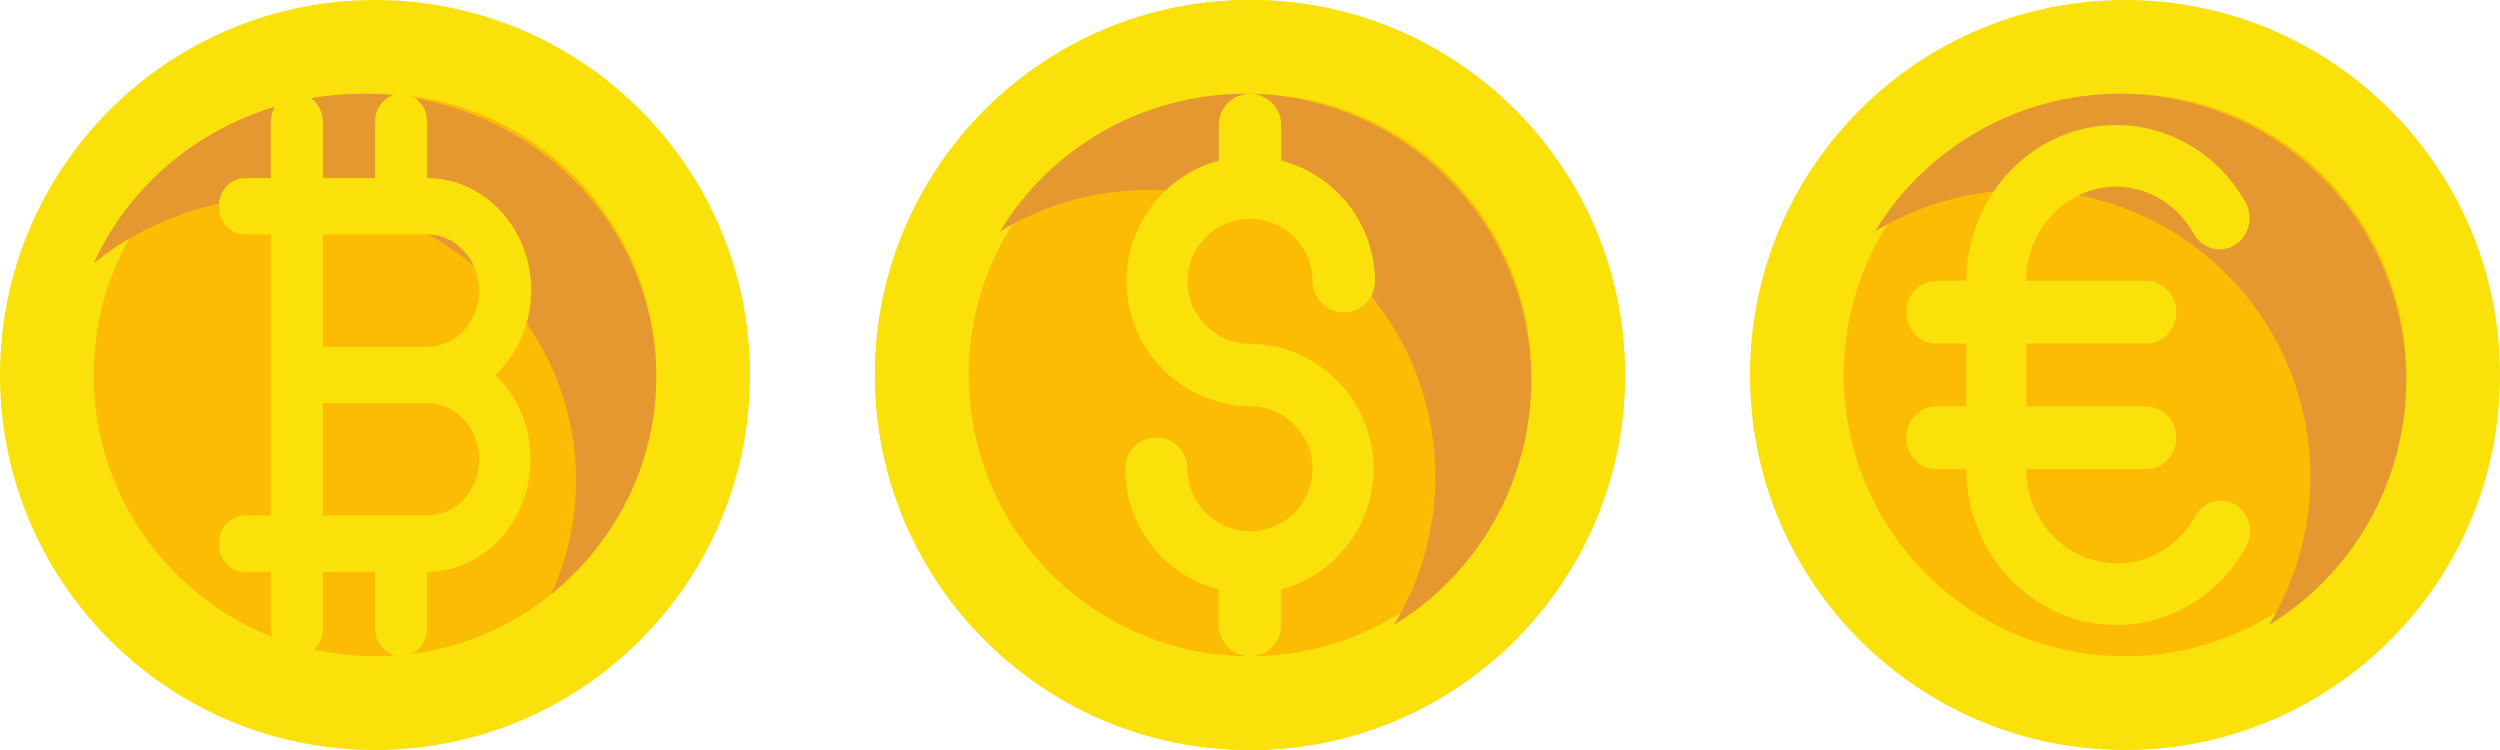 <svg width="80" height="24" viewBox="0 0 80 24" fill="none" xmlns="http://www.w3.org/2000/svg">
<path d="M80 12C80 18.627 74.627 24 68 24C61.373 24 56 18.627 56 12C56 5.373 61.373 0 68 0C74.627 0 80 5.373 80 12Z" fill="#F9E109"/>
<path d="M77 12C77 16.971 72.971 21 68 21C63.029 21 59 16.971 59 12C59 7.029 63.029 3 68 3C72.971 3 77 7.029 77 12Z" fill="#FCBC04"/>
<path d="M67.833 3C64.632 3.002 61.664 4.671 60 7.403C63.615 5.216 68.257 5.778 71.244 8.764C74.232 11.749 74.794 16.388 72.606 20C76.113 17.859 77.768 13.649 76.658 9.695C75.547 5.741 71.943 3.005 67.833 3Z" fill="#E59730"/>
<path d="M71.562 16.158C71.341 16.023 71.079 15.985 70.832 16.053C70.586 16.12 70.375 16.288 70.246 16.519C69.726 17.461 68.761 18.037 67.721 18.026C66.13 18.026 64.841 16.677 64.841 15.013H68.681C69.212 15.013 69.641 14.563 69.641 14.008C69.641 13.454 69.212 13.004 68.681 13.004H64.841V10.996H68.681C69.212 10.996 69.641 10.546 69.641 9.991C69.641 9.437 69.212 8.987 68.681 8.987H64.841C64.841 7.323 66.13 5.974 67.721 5.974C68.744 5.981 69.687 6.554 70.198 7.481C70.327 7.712 70.537 7.879 70.784 7.947C71.031 8.015 71.293 7.977 71.514 7.842C71.967 7.563 72.121 6.954 71.859 6.477C70.765 4.529 68.562 3.586 66.476 4.172C64.39 4.758 62.935 6.729 62.92 8.987H61.96C61.43 8.987 61 9.437 61 9.991C61 10.546 61.43 10.996 61.96 10.996H62.92V13.004H61.96C61.43 13.004 61 13.454 61 14.008C61 14.563 61.43 15.013 61.96 15.013H62.92C62.935 17.271 64.39 19.242 66.476 19.828C68.562 20.414 70.765 19.471 71.859 17.523C72.13 17.059 71.998 16.453 71.562 16.158V16.158Z" fill="#F9E109"/>
<path d="M52 12C52 18.627 46.627 24 40 24C33.373 24 28 18.627 28 12C28 5.373 33.373 0 40 0C46.627 0 52 5.373 52 12Z" fill="#F9E109"/>
<path d="M52 12C52 18.627 46.627 24 40 24C33.373 24 28 18.627 28 12C28 5.373 33.373 0 40 0C46.627 0 52 5.373 52 12Z" fill="#F9E109"/>
<path d="M49 12C49 16.971 44.971 21 40 21C35.029 21 31 16.971 31 12C31 7.029 35.029 3 40 3C44.971 3 49 7.029 49 12Z" fill="#FCBC04"/>
<path d="M39.833 3C36.632 3.002 33.664 4.671 32 7.403C35.615 5.216 40.257 5.778 43.244 8.764C46.232 11.749 46.794 16.388 44.606 20C48.113 17.859 49.768 13.649 48.658 9.695C47.547 5.741 43.943 3.005 39.833 3Z" fill="#E59730"/>
<path d="M40 7C41.105 7 42 7.896 42 9C42 9.552 42.448 10 43 10C43.552 10 44 9.552 44 9C43.994 7.181 42.761 5.595 41 5.14V4C41 3.448 40.552 3 40 3C39.448 3 39 3.448 39 4V5.14C37.074 5.663 35.828 7.525 36.08 9.505C36.332 11.485 38.004 12.976 40 13C41.105 13 42 13.896 42 15C42 16.105 41.105 17 40 17C38.895 17 38 16.105 38 15C38 14.448 37.552 14 37 14C36.448 14 36 14.448 36 15C36.006 16.819 37.239 18.405 39 18.86V20C39 20.552 39.448 21 40 21C40.552 21 41 20.552 41 20V18.86C42.926 18.337 44.172 16.475 43.92 14.495C43.668 12.515 41.996 11.024 40 11C38.895 11 38 10.104 38 9C38 7.896 38.895 7 40 7Z" fill="#F9E109"/>
<path d="M24 12C24 18.627 18.627 24 12 24C5.373 24 0 18.627 0 12C0 5.373 5.373 0 12 0C18.627 0 24 5.373 24 12Z" fill="#F9E109"/>
<path d="M21 12C21 16.971 16.971 21 12 21C7.029 21 3 16.971 3 12C3 7.029 7.029 3 12 3C16.971 3 21 7.029 21 12Z" fill="#FCBC04"/>
<path d="M11.606 3C7.876 3.001 4.499 5.128 3 8.421C6.345 5.722 11.178 5.596 14.67 8.118C18.162 10.639 19.395 15.146 17.648 19C20.671 16.55 21.783 12.54 20.433 8.962C19.081 5.385 15.555 3.003 11.606 3Z" fill="#E59730"/>
<path d="M17 9.3C17 7.312 15.508 5.7 13.667 5.7V3.9C13.667 3.403 13.293 3 12.833 3C12.373 3 12 3.403 12 3.9V5.7H10.333V3.9C10.333 3.403 9.96 3 9.5 3C9.04 3 8.667 3.403 8.667 3.9V5.7H7.833C7.373 5.7 7 6.103 7 6.6C7 7.097 7.373 7.5 7.833 7.5H8.667V16.5H7.833C7.373 16.5 7 16.903 7 17.4C7 17.897 7.373 18.3 7.833 18.3H8.667V20.1C8.667 20.597 9.04 21 9.5 21C9.96 21 10.333 20.597 10.333 20.1V18.3H12V20.1C12 20.597 12.373 21 12.833 21C13.293 21 13.667 20.597 13.667 20.1V18.3C15.049 18.29 16.283 17.36 16.767 15.962C17.252 14.564 16.887 12.988 15.85 12C16.576 11.321 16.995 10.337 17 9.3ZM15.333 14.7C15.333 15.694 14.587 16.5 13.667 16.5H10.333V12.9H13.667C14.587 12.9 15.333 13.706 15.333 14.7ZM10.333 11.1V7.5H13.667C14.587 7.5 15.333 8.306 15.333 9.3C15.333 10.294 14.587 11.1 13.667 11.1H10.333Z" fill="#F9E109"/>
</svg>
